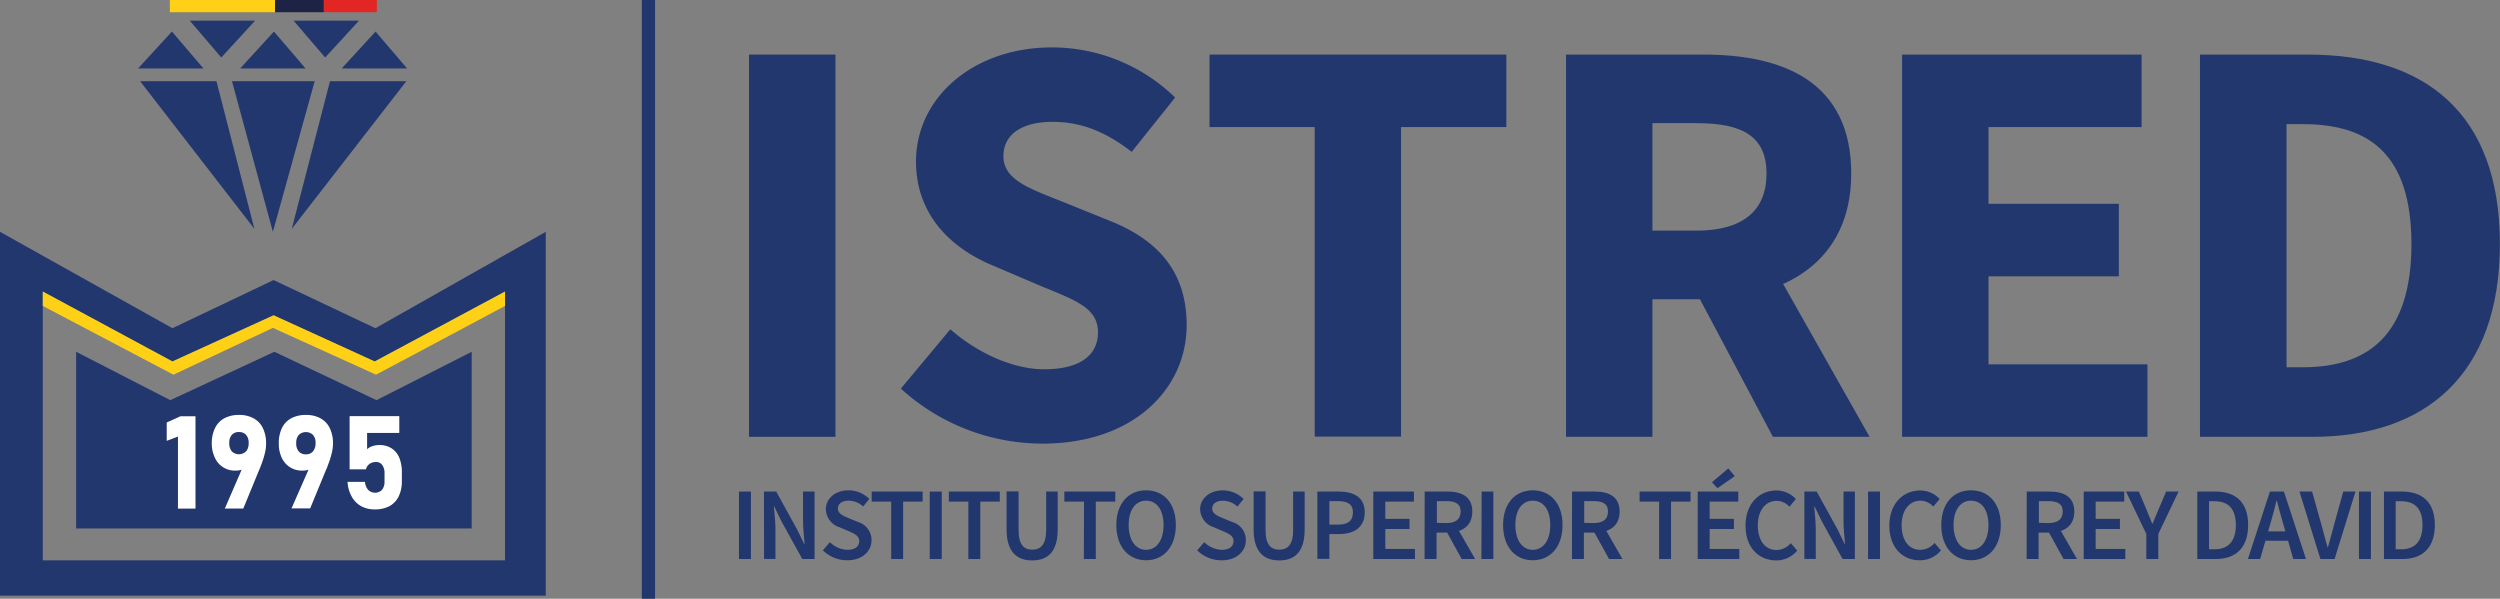<svg xmlns="http://www.w3.org/2000/svg" viewBox="0 0 460.37 110.25"><rect x="0" y="0" width="460.37" height="110.25" fill="#808080" stroke="none"/><defs><style>.cls-1{fill:#22376d;}.cls-2{fill:#1d2345;}.cls-3{fill:#e22623;}.cls-4{fill:#fed016;}.cls-5{fill:#fff;}.cls-6{fill:#ffd016;}</style></defs><title>LOGO-COMPLETO_1</title><g id="Capa_2" data-name="Capa 2"><g id="Capa_1-2" data-name="Capa 1"><rect class="cls-1" x="118.19" width="2.44" height="110.25"/><path class="cls-1" d="M137.93,19.25h15.92V89.64H137.93Z" transform="translate(0 -9.2)"/><path class="cls-1" d="M165.89,80.76,175,69.84c5,4.36,11.5,7.36,17.29,7.36,6.65,0,9.9-2.62,9.9-6.8,0-4.43-4-5.85-10.15-8.38l-9.15-3.9c-7.3-3-14.21-9-14.21-19.19,0-11.66,10.42-21,25.07-21a32.55,32.55,0,0,1,22.65,9.23l-8,10c-4.64-3.56-9.05-5.52-14.62-5.52s-9,2.29-9,6.31c0,4.32,4.6,5.89,10.74,8.34l9,3.63c8.6,3.48,14,9.2,14,19.15,0,11.69-9.75,21.82-26.52,21.82A38.78,38.78,0,0,1,165.89,80.76Z" transform="translate(0 -9.2)"/><path class="cls-1" d="M242.1,32.6H222.73V19.25h54.66V32.6H258v57H242.1Z" transform="translate(0 -9.2)"/><path class="cls-1" d="M288.38,19.25h25.35c14.93,0,27.17,5.18,27.17,21.92,0,16.18-12.24,23.14-27.17,23.14h-9.44V89.64H288.38Zm24.05,32.42c8.37,0,12.87-3.58,12.87-10.5s-4.5-9.29-12.87-9.29h-8.14V51.67Zm-1.61,8.44,11-10.18,22.46,39.71H326.48Z" transform="translate(0 -9.2)"/><path class="cls-1" d="M350.26,19.25h44.11V32.6H366.18V46.73h24V60.08h-24V76.29h29.27V89.64H350.26Z" transform="translate(0 -9.2)"/><path class="cls-1" d="M405.12,19.25H425c21.5,0,35.35,10.7,35.35,34.89s-13.85,35.5-34.46,35.5H405.12Zm18.94,57.58c11.94,0,20-5.86,20-22.69s-8.07-22.08-20-22.08h-3V76.83Z" transform="translate(0 -9.2)"/><path class="cls-1" d="M136.08,99.72h2.2v12.42h-2.2Z" transform="translate(0 -9.2)"/><path class="cls-1" d="M140.68,99.72h2.26l3.86,7,1.29,2.65h.07c-.1-1.28-.28-2.86-.28-4.24V99.72H150v12.42h-2.26l-3.87-7-1.28-2.65h-.08c.11,1.32.29,2.82.29,4.2v5.44h-2.1Z" transform="translate(0 -9.2)"/><path class="cls-1" d="M151.53,110.55l1.29-1.51a4.88,4.88,0,0,0,3.23,1.41c1.4,0,2.17-.63,2.17-1.6s-.8-1.35-1.93-1.83l-1.7-.73a3.57,3.57,0,0,1-2.51-3.3c0-2,1.75-3.5,4.17-3.5a5.46,5.46,0,0,1,3.83,1.58l-1.13,1.4a4,4,0,0,0-2.7-1.07c-1.18,0-1.95.55-1.95,1.46s.95,1.34,2,1.76l1.68.7a3.46,3.46,0,0,1,2.51,3.36c0,2-1.67,3.69-4.46,3.69A6.41,6.41,0,0,1,151.53,110.55Z" transform="translate(0 -9.2)"/><path class="cls-1" d="M164.11,101.57h-3.59V99.72h9.38v1.85h-3.59v10.57h-2.2Z" transform="translate(0 -9.2)"/><path class="cls-1" d="M171.21,99.72h2.21v12.42h-2.21Z" transform="translate(0 -9.2)"/><path class="cls-1" d="M178.32,101.57h-3.59V99.72h9.38v1.85h-3.59v10.57h-2.2Z" transform="translate(0 -9.2)"/><path class="cls-1" d="M185.36,106.69v-7h2.21v7.14c0,2.7,1,3.59,2.51,3.59s2.57-.89,2.57-3.59V99.72h2.12v7c0,4.08-1.81,5.68-4.69,5.68S185.36,110.77,185.36,106.69Z" transform="translate(0 -9.2)"/><path class="cls-1" d="M199.62,101.57H196V99.72h9.38v1.85h-3.59v10.57h-2.2Z" transform="translate(0 -9.2)"/><path class="cls-1" d="M205.57,105.88c0-4,2.25-6.39,5.48-6.39s5.48,2.38,5.48,6.39-2.24,6.49-5.48,6.49S205.57,109.9,205.57,105.88Zm8.7,0c0-2.79-1.26-4.48-3.22-4.48s-3.21,1.69-3.21,4.48,1.26,4.57,3.21,4.57S214.27,108.67,214.27,105.88Z" transform="translate(0 -9.2)"/><path class="cls-1" d="M220.46,110.55l1.29-1.51a4.9,4.9,0,0,0,3.23,1.41c1.4,0,2.17-.63,2.17-1.6s-.8-1.35-1.93-1.83l-1.7-.73A3.57,3.57,0,0,1,221,103c0-2,1.75-3.5,4.17-3.5a5.46,5.46,0,0,1,3.83,1.58l-1.13,1.4a4,4,0,0,0-2.7-1.07c-1.18,0-1.94.55-1.94,1.46s.94,1.34,2,1.76l1.68.7a3.44,3.44,0,0,1,2.51,3.36c0,2-1.67,3.69-4.46,3.69A6.41,6.41,0,0,1,220.46,110.55Z" transform="translate(0 -9.2)"/><path class="cls-1" d="M230.85,106.69v-7h2.2v7.14c0,2.7,1,3.59,2.52,3.59s2.56-.89,2.56-3.59V99.72h2.12v7c0,4.08-1.8,5.68-4.68,5.68S230.85,110.77,230.85,106.69Z" transform="translate(0 -9.2)"/><path class="cls-1" d="M242.59,99.72h3.92c2.76,0,4.8,1,4.8,3.83s-2.05,4-4.73,4H244.8v4.57h-2.21Zm3.81,6.09c1.86,0,2.74-.74,2.74-2.26s-1-2.07-2.81-2.07H244.8v4.33Z" transform="translate(0 -9.2)"/><path class="cls-1" d="M252.89,99.72h7.48v1.85H255.1v3.18h4.46v1.86H255.1v3.68h5.46v1.85h-7.67Z" transform="translate(0 -9.2)"/><path class="cls-1" d="M262.35,99.72h4.19c2.59,0,4.58.91,4.58,3.68s-2,3.88-4.58,3.88h-2v4.86h-2.21Zm4,5.8c1.71,0,2.63-.71,2.63-2.12s-.92-1.92-2.63-1.92h-1.75v4Zm-.18,1.18,1.59-1.32,3.88,6.76h-2.47Z" transform="translate(0 -9.2)"/><path class="cls-1" d="M272.84,99.72H275v12.42h-2.2Z" transform="translate(0 -9.2)"/><path class="cls-1" d="M276.79,105.88c0-4,2.24-6.39,5.47-6.39s5.48,2.38,5.48,6.39-2.24,6.49-5.48,6.49S276.79,109.9,276.79,105.88Zm8.69,0c0-2.79-1.26-4.48-3.22-4.48s-3.21,1.69-3.21,4.48,1.26,4.57,3.21,4.57S285.48,108.67,285.48,105.88Z" transform="translate(0 -9.2)"/><path class="cls-1" d="M289.49,99.72h4.18c2.59,0,4.58.91,4.58,3.68s-2,3.88-4.58,3.88h-2v4.86h-2.2Zm4,5.8c1.7,0,2.62-.71,2.62-2.12s-.92-1.92-2.62-1.92h-1.76v4Zm-.19,1.18,1.59-1.32,3.88,6.76h-2.47Z" transform="translate(0 -9.2)"/><path class="cls-1" d="M305.52,101.57h-3.59V99.72h9.38v1.85h-3.59v10.57h-2.2Z" transform="translate(0 -9.2)"/><path class="cls-1" d="M312.63,99.72h7.47v1.85h-5.27v3.18h4.47v1.86h-4.47v3.68h5.46v1.85h-7.66ZM315.26,98l3-2.55,1.19,1.43-3.19,2.22Z" transform="translate(0 -9.2)"/><path class="cls-1" d="M321.44,106c0-4.07,2.54-6.48,5.69-6.48a4.94,4.94,0,0,1,3.58,1.57l-1.18,1.42a3.24,3.24,0,0,0-2.36-1.08c-2,0-3.47,1.71-3.47,4.5s1.34,4.55,3.42,4.55a3.51,3.51,0,0,0,2.65-1.27l1.18,1.38a5,5,0,0,1-3.91,1.81C323.91,112.37,321.44,110.08,321.44,106Z" transform="translate(0 -9.2)"/><path class="cls-1" d="M332.27,99.72h2.27l3.86,7,1.28,2.65h.08c-.11-1.28-.28-2.86-.28-4.24V99.72h2.09v12.42h-2.26l-3.86-7-1.28-2.65h-.08c.11,1.32.28,2.82.28,4.2v5.44h-2.1Z" transform="translate(0 -9.2)"/><path class="cls-1" d="M344,99.72h2.2v12.42H344Z" transform="translate(0 -9.2)"/><path class="cls-1" d="M347.92,106c0-4.07,2.55-6.48,5.69-6.48a4.92,4.92,0,0,1,3.58,1.57L356,102.48a3.22,3.22,0,0,0-2.35-1.08c-2,0-3.47,1.71-3.47,4.5s1.33,4.55,3.42,4.55a3.51,3.51,0,0,0,2.65-1.27l1.17,1.38a4.94,4.94,0,0,1-3.91,1.81C350.4,112.37,347.92,110.08,347.92,106Z" transform="translate(0 -9.2)"/><path class="cls-1" d="M357.48,105.88c0-4,2.24-6.39,5.48-6.39s5.48,2.38,5.48,6.39-2.25,6.49-5.48,6.49S357.48,109.9,357.48,105.88Zm8.69,0c0-2.79-1.26-4.48-3.21-4.48s-3.22,1.69-3.22,4.48,1.26,4.57,3.22,4.57S366.17,108.67,366.17,105.88Z" transform="translate(0 -9.2)"/><path class="cls-1" d="M373.22,99.72h4.18c2.59,0,4.58.91,4.58,3.68s-2,3.88-4.58,3.88h-2v4.86h-2.2Zm4,5.8c1.7,0,2.63-.71,2.63-2.12s-.93-1.92-2.63-1.92h-1.76v4ZM377,106.7l1.6-1.32,3.87,6.76H380Z" transform="translate(0 -9.2)"/><path class="cls-1" d="M383.71,99.72h7.47v1.85h-5.27v3.18h4.47v1.86h-4.47v3.68h5.46v1.85h-7.66Z" transform="translate(0 -9.2)"/><path class="cls-1" d="M395.24,107.52l-3.74-7.8h2.36l1.35,3.17c.37.93.72,1.79,1.11,2.73h.07c.39-.94.79-1.8,1.15-2.73l1.35-3.17h2.29l-3.73,7.8v4.62h-2.21Z" transform="translate(0 -9.2)"/><path class="cls-1" d="M404.63,99.72h3.31c3.81,0,6.05,2,6.05,6.16s-2.24,6.26-5.94,6.26h-3.42Zm3.16,10.63c2.5,0,3.94-1.42,3.94-4.47s-1.44-4.38-3.94-4.38h-1v8.85Z" transform="translate(0 -9.2)"/><path class="cls-1" d="M418,99.72h2.58l4.06,12.42h-2.34l-1.89-6.61c-.39-1.32-.76-2.73-1.12-4.1h-.08c-.34,1.38-.71,2.78-1.1,4.1l-1.91,6.61h-2.25Zm-1.66,7.33h5.86v1.72h-5.86Z" transform="translate(0 -9.2)"/><path class="cls-1" d="M423.44,99.72h2.33l1.75,6.24c.4,1.41.68,2.63,1.09,4h.08c.42-1.41.7-2.63,1.09-4l1.73-6.24h2.25l-3.85,12.42H427.3Z" transform="translate(0 -9.2)"/><path class="cls-1" d="M434.4,99.72h2.2v12.42h-2.2Z" transform="translate(0 -9.2)"/><path class="cls-1" d="M439,99.72h3.31c3.81,0,6.06,2,6.06,6.16s-2.25,6.26-5.95,6.26H439Zm3.16,10.63c2.5,0,3.94-1.42,3.94-4.47s-1.44-4.38-3.94-4.38h-1v8.85Z" transform="translate(0 -9.2)"/></g><g id="logo_down" data-name="logo down"><polyline class="cls-2" points="50.64 0 59.64 0 59.64 2.25 50.64 2.25 50.64 0"/><rect class="cls-3" x="59.64" width="9.75" height="2.25"/><polyline class="cls-1" points="25.42 12.61 31.66 5.81 37.47 12.61"/><polyline class="cls-1" points="44.22 12.61 50.45 5.81 56.27 12.61"/><polyline class="cls-1" points="62.92 12.61 69.16 5.81 74.97 12.61"/><polyline class="cls-1" points="66.11 3.8 59.88 10.59 54.06 3.8"/><polyline class="cls-1" points="46.98 3.8 40.75 10.59 34.94 3.8"/><polygon class="cls-1" points="25.8 14.95 46.84 42.14 39.86 14.95 25.8 14.95"/><polygon class="cls-1" points="42.72 14.95 50.25 42.69 57.95 14.95 42.72 14.95"/><polygon class="cls-1" points="60.77 14.95 53.73 42.14 74.83 14.95 60.77 14.95"/><path class="cls-1" d="M0,51.89,31.75,69.64l18.63-8.87,18.75,8.87L100.5,51.89v67H0Zm7.88,60.5H93V62.89L69,75.77l-18.62-8.5-18.63,8.5L7.88,62.89Z" transform="translate(0 -9.2)"/><polygon class="cls-4" points="7.88 56.34 31.94 69 50.25 60.38 69.25 69 93 56.34 93 53.69 69 66.56 50.38 58.06 31.75 66.56 7.88 53.69 7.88 56.34"/><polygon class="cls-1" points="14.02 64.78 31.36 73.69 50.52 64.78 69.33 73.69 86.86 64.78 86.86 97.31 14.02 97.31 14.02 64.78"/><path class="cls-5" d="M36,102.86H32.77V89.59l-2.07.79V87l2.54-1.15H36Z" transform="translate(0 -9.2)"/><path class="cls-5" d="M45.06,94.4l.58.42a1.77,1.77,0,0,1-.89.79,3.5,3.5,0,0,1-1.4.25,4,4,0,0,1-3.78-2.37A6,6,0,0,1,39,90.87h0A6.32,6.32,0,0,1,39.61,88a4,4,0,0,1,1.71-1.78,5.61,5.61,0,0,1,2.7-.61,5.41,5.41,0,0,1,2.69.63,4,4,0,0,1,1.7,1.8A6.38,6.38,0,0,1,49,90.92h0a7.37,7.37,0,0,1-.25,1.84,16,16,0,0,1-.69,2.14l-.12.33a3.09,3.09,0,0,1-.14.32l-3,7.3h-3.4Zm.27-2.08a2.38,2.38,0,0,0,.46-1.54h0a2.21,2.21,0,0,0-.46-1.49A1.69,1.69,0,0,0,44,88.76a1.67,1.67,0,0,0-1.32.53,2.18,2.18,0,0,0-.46,1.49h0a2.27,2.27,0,0,0,.46,1.53,1.87,1.87,0,0,0,2.63,0Z" transform="translate(0 -9.2)"/><path class="cls-5" d="M57.38,94.4l.57.42a1.75,1.75,0,0,1-.88.79,3.54,3.54,0,0,1-1.4.25,4.09,4.09,0,0,1-2.27-.62,4.13,4.13,0,0,1-1.52-1.75,6,6,0,0,1-.54-2.62h0A6.32,6.32,0,0,1,51.93,88a4.07,4.07,0,0,1,1.7-1.78,5.68,5.68,0,0,1,2.71-.61,5.43,5.43,0,0,1,2.69.63,4.06,4.06,0,0,1,1.7,1.8,6.38,6.38,0,0,1,.59,2.85h0a7.86,7.86,0,0,1-.25,1.84,16,16,0,0,1-.69,2.14l-.12.33c0,.11-.09.22-.14.32l-3,7.3H53.68Zm.26-2.08a2.32,2.32,0,0,0,.47-1.54h0a2.16,2.16,0,0,0-.47-1.49,1.9,1.9,0,0,0-2.62,0,2.18,2.18,0,0,0-.47,1.49h0A2.28,2.28,0,0,0,55,92.32a1.65,1.65,0,0,0,1.32.54A1.62,1.62,0,0,0,57.64,92.32Z" transform="translate(0 -9.2)"/><path class="cls-5" d="M66.54,102.43a4.51,4.51,0,0,1-1.76-1.76A6.28,6.28,0,0,1,64,97.94h3.21a2.53,2.53,0,0,0,.58,1.46,1.8,1.8,0,0,0,2.56,0,2.36,2.36,0,0,0,.46-1.56V96.38a2.49,2.49,0,0,0-.42-1.55,1.35,1.35,0,0,0-1.16-.55,2,2,0,0,0-1.18.35,1.8,1.8,0,0,0-.67,1h-3v-9.8h9.15v3.09H67.6v3a2.48,2.48,0,0,1,1-.56,3.9,3.9,0,0,1,1.25-.21,4.12,4.12,0,0,1,2.26.61,3.83,3.83,0,0,1,1.44,1.78A7.31,7.31,0,0,1,74,96.38v1.43a6.25,6.25,0,0,1-.59,2.82,4.13,4.13,0,0,1-1.72,1.79A5.58,5.58,0,0,1,69,103,5,5,0,0,1,66.54,102.43Z" transform="translate(0 -9.2)"/><rect class="cls-6" x="31.28" width="19.36" height="2.25"/></g></g></svg>